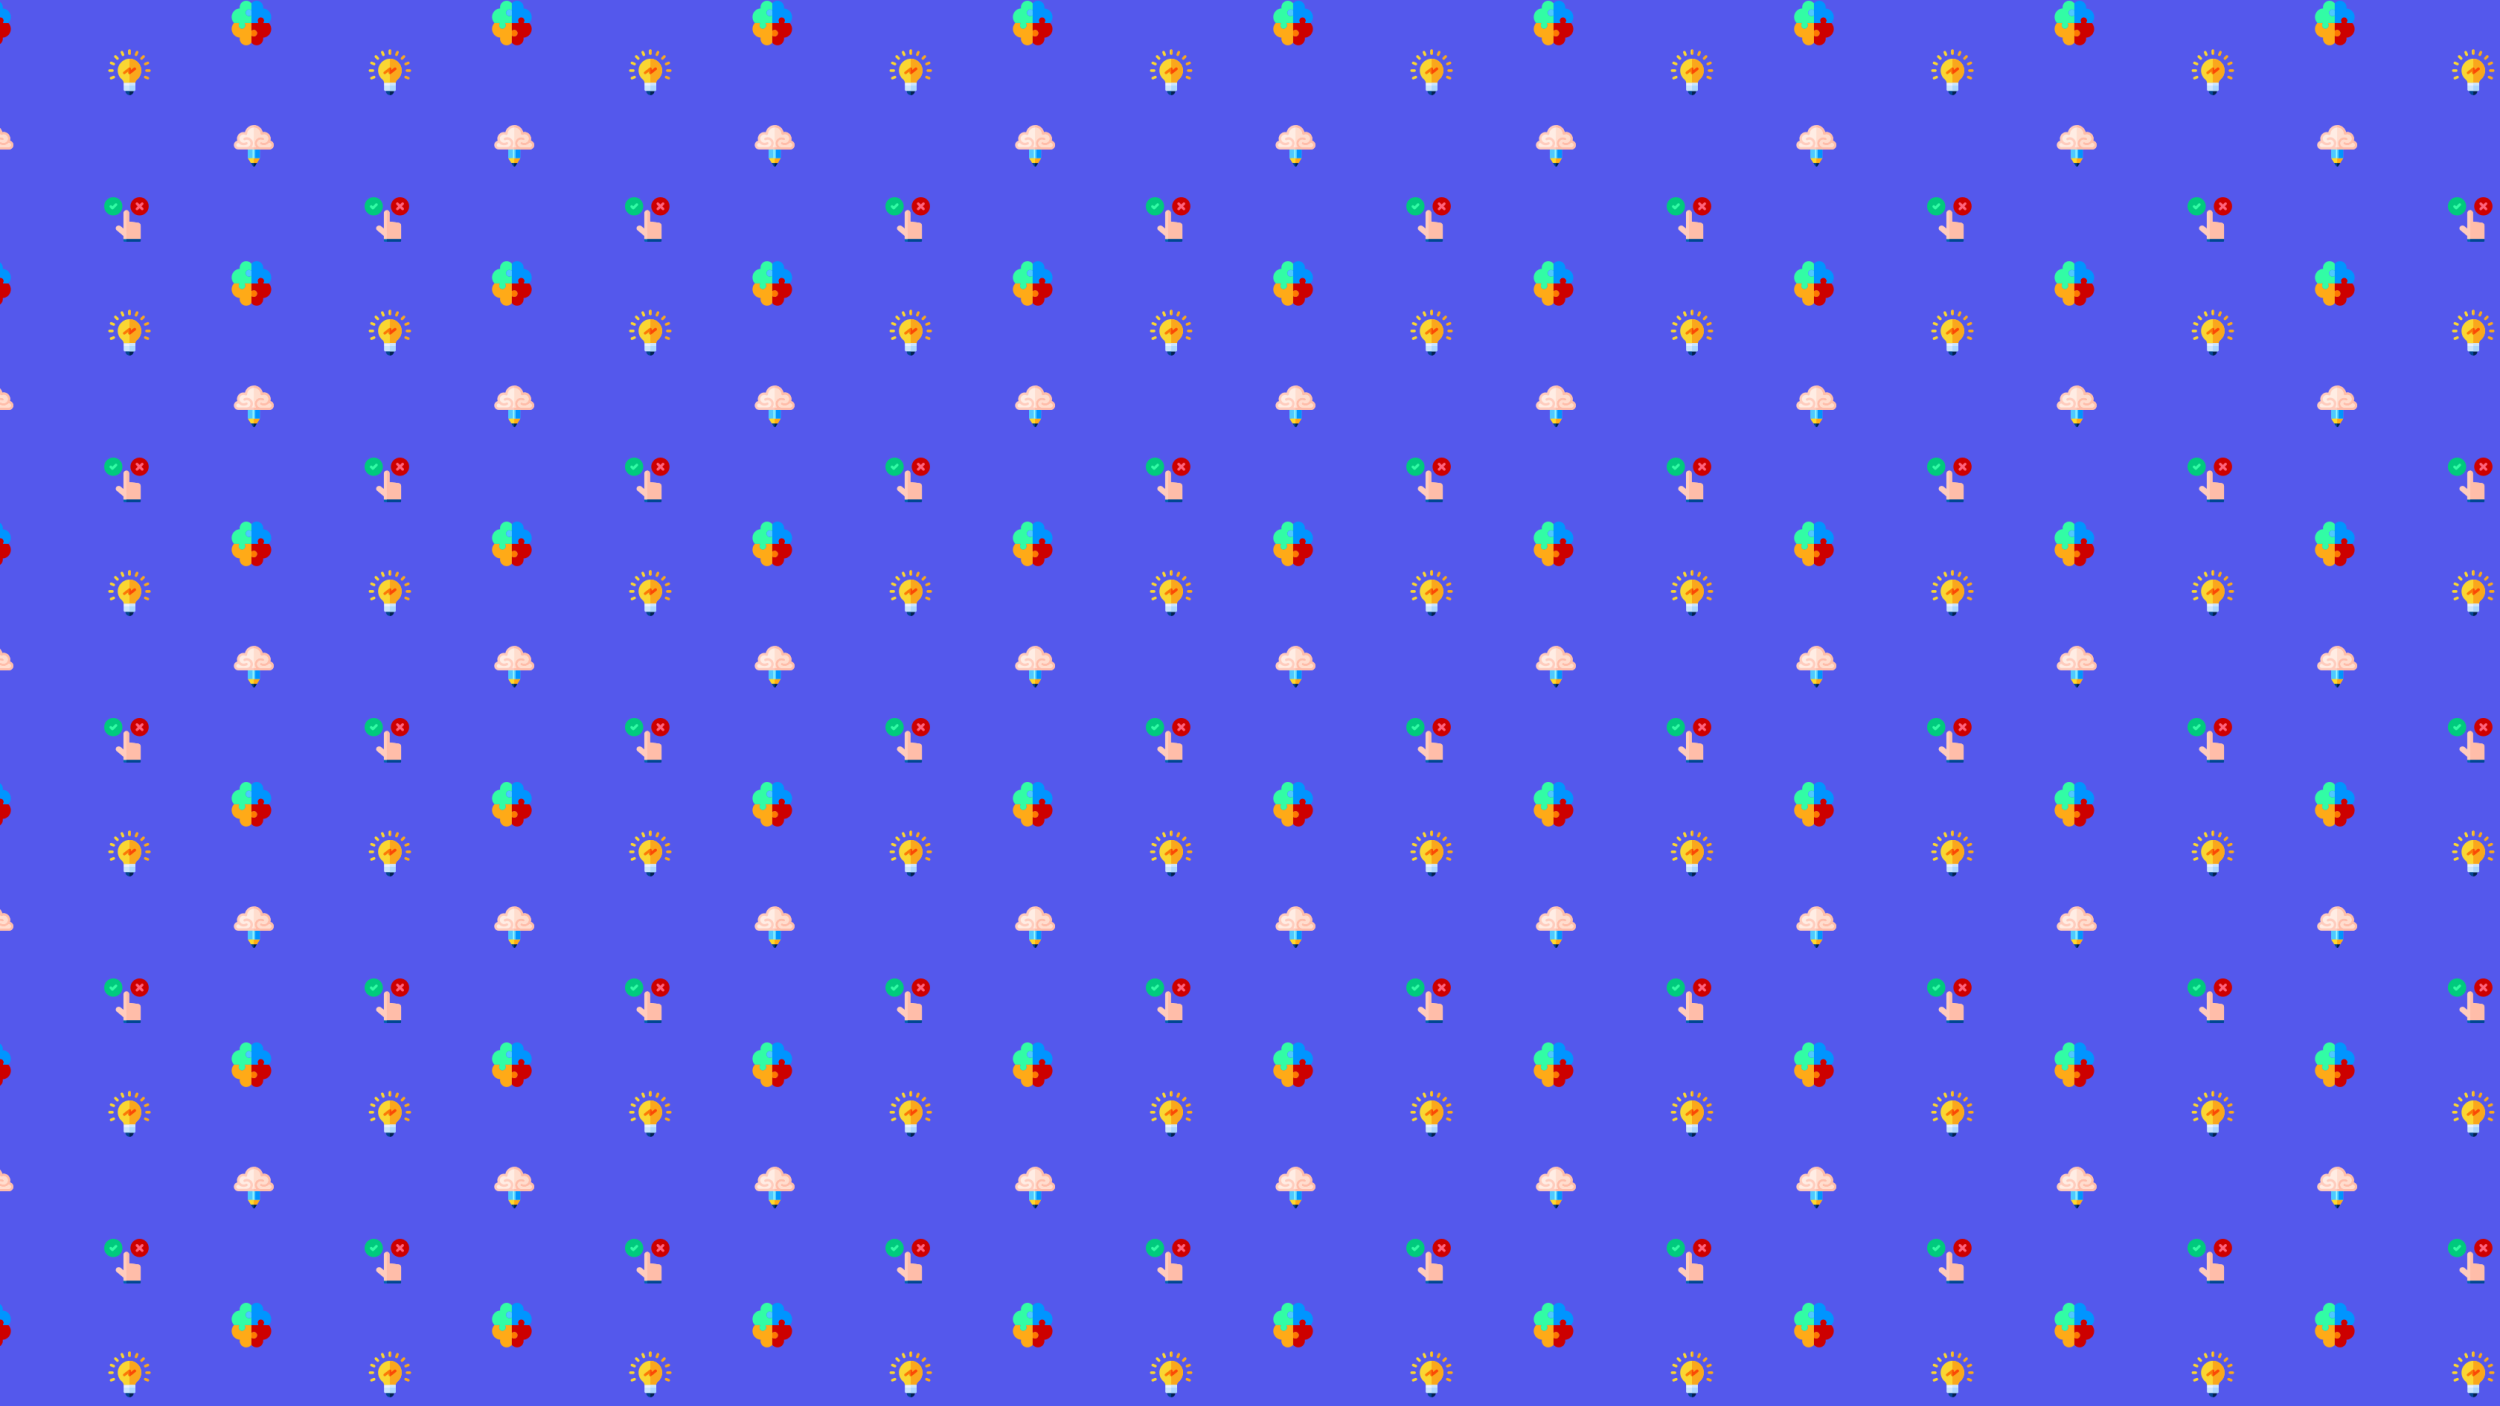 <svg xmlns="http://www.w3.org/2000/svg" xmlns:xlink="http://www.w3.org/1999/xlink" xmlns:fi="http://pattern.flaticon.com/" x="0" y="0" width="3840" height="2160" viewBox="0 0 3360 1890"><rect x="0px" y="0px" width="100%" height="100%" opacity="1" fill="#5458ec"/><defs><g transform="matrix(0.12 0 0 0.12 143.33 66.354)" id="L1_40"><path d="m320.404 378 1.199-3c0-13.774 6.148-26.877 16.883-35.507 30.04-24.148 49.266-61.199 49.266-102.741 0-73.08-59.501-132.264-132.701-131.748-71.236.502-130.812 60.528-130.802 131.766.005 41.121 18.85 77.841 48.372 101.999 10.941 8.953 17.55 22.126 17.771 36.232l1.531 3h128.481z" fill="#ffda2d"/><path d="m387.75 236.75c0 41.54-19.22 78.59-49.26 102.74-10.74 8.63-16.89 21.74-16.89 35.51l-1.2 3h-64.4v-273c72.76 0 131.75 58.99 131.75 131.75z" fill="#ffaa17"/><path d="m210.5 461v5.5c0 25.129 20.371 45.5 45.5 45.5 25.129 0 45.5-20.371 45.5-45.5v-5.038z" fill="#004692"/><path d="m301.5 461.46v5.04c0 12.56-5.09 23.94-13.33 32.17-8.23 8.24-19.61 13.33-32.17 13.33v-50.77z" fill="#00204d"/><path d="m325.851 208.805c-5.078-6.545-14.5-7.734-21.046-2.656l-33.805 26.228v-14.377c0-12.456-14.359-19.484-24.195-11.851l-58 45c-6.545 5.078-7.735 14.501-2.656 21.046 5.085 6.555 14.51 7.728 21.046 2.656l33.805-26.228v14.377c0 12.455 14.359 19.485 24.195 11.851l58-45c6.545-5.078 7.735-14.501 2.656-21.046z" fill="#ff7900"/><path d="m323.19 229.85-58 45c-2.84 2.2-6.05 3.18-9.19 3.17v-75.04c7.73.04 15 6.16 15 15.02v14.38l33.81-26.23c6.54-5.08 15.96-3.89 21.04 2.66 5.08 6.54 3.89 15.96-2.66 21.04z" fill="#ff4800"/><path d="m256 0c-8.284 0-15 6.716-15 15v31c0 8.284 6.716 15 15 15s15-6.716 15-15v-31c0-8.284-6.716-15-15-15z" fill="#ffda2d"/><path d="m271 15v31c0 8.28-6.72 15-15 15v-61c8.28 0 15 6.72 15 15z" fill="#ffaa17"/><path d="m109.275 69.563c-5.857-5.858-15.355-5.858-21.213 0s-5.858 15.355 0 21.213l21.92 21.92c5.857 5.858 15.355 5.859 21.213 0 5.858-5.858 5.858-15.355 0-21.213z" fill="#ffda2d"/><path d="m79.5 237.5c0-8.284-6.716-15-15-15h-31c-8.284 0-15 6.716-15 15s6.716 15 15 15h31c8.284 0 15-6.716 15-15z" fill="#ffda2d"/><path d="m478.5 222.5h-31c-8.284 0-15 6.716-15 15s6.716 15 15 15h31c8.284 0 15-6.716 15-15s-6.716-15-15-15z" fill="#ffaa17"/><path d="m467.303 308.789-28.64-11.863c-7.653-3.171-16.428.464-19.599 8.118-3.17 7.654.464 16.428 8.118 19.599l28.64 11.863c7.683 3.183 16.44-.494 19.599-8.118 3.17-7.655-.464-16.429-8.118-19.599z" fill="#ffaa17"/><path d="m184.711 26.197c-3.171-7.653-11.945-11.287-19.599-8.118-7.654 3.17-11.288 11.945-8.118 19.599l11.863 28.64c3.166 7.642 11.934 11.293 19.599 8.118 7.654-3.17 11.288-11.945 8.118-19.599z" fill="#ffda2d"/><path d="m84.817 150.358-28.64-11.863c-7.654-3.171-16.428.464-19.599 8.118-3.17 7.654.464 16.428 8.118 19.599l28.64 11.863c7.683 3.183 16.44-.494 19.599-8.118 3.17-7.654-.464-16.429-8.118-19.599z" fill="#ffda2d"/><path d="m423.938 69.563c-5.857-5.858-15.355-5.858-21.213 0l-21.92 21.92c-5.858 5.858-5.858 15.355 0 21.213 5.857 5.858 15.355 5.859 21.213 0l21.92-21.92c5.857-5.859 5.857-15.356 0-21.213z" fill="#ffaa17"/><path d="m346.887 18.079c-7.654-3.169-16.428.464-19.599 8.118l-11.863 28.64c-3.17 7.654.464 16.428 8.118 19.599 1.877.777 3.821 1.146 5.734 1.146 5.886 0 11.471-3.487 13.864-9.264l11.863-28.64c3.171-7.655-.463-16.429-8.117-19.599z" fill="#ffaa17"/><path d="m73.337 296.926-28.64 11.863c-7.654 3.17-11.288 11.945-8.118 19.599 3.165 7.641 11.934 11.294 19.599 8.118l28.64-11.863c7.654-3.17 11.288-11.945 8.118-19.599-3.171-7.654-11.944-11.29-19.599-8.118z" fill="#ffda2d"/><path d="m419.064 169.957c3.165 7.641 11.934 11.294 19.599 8.118l28.64-11.863c7.654-3.17 11.288-11.945 8.118-19.599s-11.944-11.289-19.599-8.118l-28.64 11.863c-7.653 3.17-11.287 11.945-8.118 19.599z" fill="#ffaa17"/><path d="m321.602 375h-131.21v30l65.608 10 65.602-10z" fill="#edf5ff"/><path d="m321.6 375v30l-65.6 10v-40z" fill="#cee8ff"/><path d="m190.392 405v46c0 8.284 6.716 15 15 15h101.211c8.284 0 15-6.716 15-15v-46z" fill="#cee8ff"/><path d="m321.6 405v46c0 8.28-6.71 15-15 15h-50.6v-61z" fill="#aedaff"/></g><g transform="matrix(0.109 0 0 0.109 313.221 168.178)" id="L1_41"><path d="m219.879 467 24.535 38.356c5.986 8.924 19.155 8.844 25.025-.168l23.748-38.188-37.188-10z" fill="#004692"/><path d="m293.189 467-23.75 38.19c-3.13 4.81-8.35 7.07-13.44 6.78v-54.97z" fill="#00204d"/><path d="m330.499 407-74.5-10-74.5 10 38.38 60h73.308z" fill="#ffda2d"/><path d="m330.499 407-37.31 60h-37.19v-70z" fill="#ffaa17"/><path d="m330.499 290.59v116.41h-59.5l-15-10-15 10h-59.5v-116.41z" fill="#4ec9ff"/><path d="m330.499 290.59v116.41h-59.5l-15-10v-106.41z" fill="#0095ff"/><path d="m240.999 290.59h30v116.41h-30z" fill="#9bfcff"/><path d="m255.999 290.59h15v116.41h-15z" fill="#4ec9ff"/><path d="m459.145 191.981c19.431-57.843-31.19-118.318-93.918-104.652-11.176-49.67-55.797-87.329-109.478-87.329-53.418 0-98.096 37.063-109.19 87.386-62.476-13.867-113.827 46.451-94.169 104.702-24.201 5.78-42.391 26.825-42.391 53.482 0 30.338 24.682 55.02 55.02 55.02h381.96c30.338 0 55.02-24.682 55.02-55.02 0-26.831-18.454-47.981-42.854-53.589z" fill="#ffccbd"/><path d="m501.999 245.57c0 30.34-24.68 55.02-55.02 55.02h-190.98v-300.59c53.57.12 98.07 37.74 109.23 87.33 62.73-13.67 113.35 46.81 93.92 104.65 24.4 5.61 42.85 26.76 42.85 53.59z" fill="#ffbda9"/><path d="m446.979 270.59h-105.225c-22.527-.326-36.521-15.032-42.111-28.729-16.192-39.668 26.11-76.312 62.905-57.114 7.345 3.832 16.405.984 20.237-6.36 3.832-7.345.984-16.405-6.36-20.237-61.902-32.295-131.145 29.909-104.558 95.049 2.587 6.339 5.893 12.161 9.807 17.392h-51.85c3.913-5.231 7.219-11.052 9.807-17.392 26.596-65.162-42.683-127.33-104.558-95.049-7.345 3.832-10.192 12.893-6.36 20.237s12.892 10.193 20.237 6.36c36.775-19.189 79.105 17.423 62.905 57.114-5.59 13.696-19.584 28.402-42.111 28.729h-104.725c-13.796 0-25.02-11.224-25.02-25.02 0-16.609 15.098-27.082 29.303-24.676 24.267 27.72 68.535 36.286 103.593 16.238 7.192-4.112 9.688-13.276 5.576-20.467-4.113-7.192-13.277-9.688-20.467-5.576-42.211 24.138-92.445-16.014-77.023-61.209 10.078-29.535 43.843-42.84 71.184-28.847 9.711 4.969 21.369-1.787 21.822-12.732 1.816-43.907 37.731-78.3 81.763-78.3 44.076 0 80.145 34.338 82.115 78.173.488 10.857 12.029 17.61 21.733 12.723 27.07-13.635 60.846-.752 70.958 29.083 15.364 45.333-35.015 85.151-77.061 61.108-7.191-4.113-16.356-1.615-20.467 5.576-4.112 7.191-1.616 16.355 5.576 20.467 34.289 19.607 76.949 12.69 103.319-16.09 14.303-2.906 30.077 7.473 30.077 24.528-.001 13.797-11.225 25.021-25.021 25.021z" fill="#ffede4"/><path d="m471.999 245.57c0 13.8-11.22 25.02-25.02 25.02h-105.23c-22.52-.33-36.52-15.03-42.11-28.73-16.19-39.67 26.11-76.31 62.91-57.11 7.34 3.83 16.4.98 20.24-6.36 3.83-7.35.98-16.41-6.36-20.24-61.91-32.3-131.15 29.91-104.56 95.05 2.59 6.34 5.89 12.16 9.8 17.39h-25.67v-240.59c43.97.13 79.9 34.42 81.87 78.17.48 10.86 12.02 17.61 21.73 12.73 27.07-13.64 60.84-.76 70.96 29.08 15.36 45.33-35.02 85.15-77.06 61.11-7.2-4.11-16.36-1.62-20.47 5.57-4.11 7.2-1.62 16.36 5.57 20.47 34.29 19.61 76.95 12.69 103.32-16.09 14.31-2.9 30.08 7.47 30.08 24.53z" fill="#ffddce"/></g><g transform="matrix(0.117 0 0 0.117 140 265)" id="L1_42"><circle cx="407" cy="105" r="105" fill="#cd0000"/><path d="m428.213 105 19.644-19.644c5.858-5.857 5.858-15.355 0-21.213-5.857-5.857-15.355-5.857-21.213 0l-19.644 19.644-19.644-19.644c-5.857-5.857-15.355-5.857-21.213 0s-5.858 15.355 0 21.213l19.644 19.644-19.644 19.644c-5.858 5.857-5.858 15.355 0 21.213 5.858 5.859 15.355 5.858 21.213 0l19.644-19.644 19.644 19.644c5.858 5.859 15.355 5.858 21.213 0 5.858-5.857 5.858-15.355 0-21.213z" fill="#ff637b"/><circle cx="105" cy="105" r="105" fill="#00ca7d"/><path d="m146.606 74.394c-5.857-5.857-15.355-5.857-21.213 0l-30.393 30.393-8.394-8.394c-5.857-5.857-15.355-5.857-21.213 0s-5.858 15.355 0 21.213l19 19c5.858 5.859 15.355 5.858 21.213 0l41-41c5.859-5.857 5.859-15.355 0-21.212z" fill="#32fca5"/><path d="m231.521 492h178l9.999-10s.001-158.041.001-155.411c0-16.648-12.4-30.689-28.92-32.747l-103.08-12.842v-99c0-18.225-14.775-33-33-33-18.225 0-33 14.775-33 33v177.987l-31.223-26.199c-13.934-11.692-35.857-10.734-48.718 2.127-12.862 12.862-11.984 32.95 1.949 44.642l77.992 65.443-.001 36z" fill="#ffccbd"/><path d="m419.52 326.56v155.44l-10 10h-153.52v-342.97c17.54.78 31.52 15.24 31.52 32.97v99l103.08 12.84c16.51 2.06 28.9 16.08 28.92 32.72z" fill="#ffbda9"/><path d="m419.52 482v20c0 5.523-4.477 10-10 10h-178c-5.523 0-10-4.477-10-10v-20z" fill="#0066b2"/><path d="m419.52 482v20c0 5.52-4.48 10-10 10h-153.52v-30z" fill="#004692"/></g><g transform="matrix(0.117 0 0 0.117 308 1)" id="L1_43"><path d="m283.559 335.123c-7.899 0-15.233 2.438-21.286 6.603-2.659 1.829-6.275-.07-6.275-3.297v-82.929h-73.941c-3.225 0-5.129 3.613-3.301 6.27 4.662 6.772 7.162 15.149 6.502 24.126-1.357 18.464-16.327 33.365-34.799 34.646-21.968 1.523-40.263-15.845-40.263-37.485 0-7.898 2.439-15.231 6.604-21.283 1.83-2.659-.07-6.274-3.298-6.274h-56.976c-58.758 60.266-19.539 163.03 65.517 167.397-8.78 46.365 26.97 89.104 73.821 89.104 24.565 0 46.417-11.851 60.134-30.133v-74.894c0-3.225 3.614-5.129 6.271-3.3 6.773 4.661 15.151 7.161 24.13 6.501 18.466-1.357 33.37-16.325 34.651-34.794 1.523-21.965-15.848-40.258-37.491-40.258z" fill="#ffaa17"/><path d="m116.8 261.773c-4.165 6.052-6.604 13.385-6.604 21.283 0 21.639 18.296 39.008 40.263 37.485 18.472-1.281 33.442-16.183 34.799-34.646.66-8.977-1.84-17.354-6.502-24.126-1.829-2.656.076-6.27 3.301-6.27h73.941v-82.929c0-3.225-3.614-5.129-6.271-3.3-6.773 4.661-15.151 7.161-24.13 6.501-18.466-1.357-33.37-16.325-34.651-34.794-1.523-21.965 15.848-40.258 37.49-40.258 7.899 0 15.233 2.438 21.286 6.603 2.659 1.829 6.275-.07 6.275-3.297v-73.892c-13.716-18.282-35.567-30.133-60.133-30.133-46.494 0-82.084 42.084-74 88.11-84.802 4.506-124.133 107.084-65.338 167.389h56.976c3.228 0 5.128 3.615 3.298 6.274z" fill="#32fca5"/><path d="m455.687 255.499h-57.193c-3.225 0-5.129-3.613-3.301-6.27 4.662-6.772 7.162-15.149 6.502-24.126-1.357-18.464-16.327-33.366-34.799-34.646-21.968-1.523-40.263 15.845-40.263 37.485 0 7.898 2.439 15.231 6.604 21.283 1.83 2.658-.07 6.274-3.298 6.274h-73.941v82.929c0 3.227 3.616 5.127 6.275 3.297 6.053-4.164 13.387-6.603 21.286-6.603 21.643 0 39.014 18.293 37.49 40.258-1.281 18.469-16.185 33.437-34.651 34.794-8.979.66-17.357-1.84-24.13-6.501-2.657-1.828-6.271.076-6.271 3.3v74.894c13.718 18.282 35.569 30.133 60.135 30.133 46.494 0 82.084-42.084 74-88.11 85.48-4.542 123.747-107.947 65.433-168.262.041-.043.08-.086.122-.129z" fill="#cd0000"/><path d="m255.998 406.973c0-3.225 3.614-5.129 6.271-3.3 6.773 4.661 15.151 7.161 24.13 6.501 18.466-1.357 33.37-16.325 34.651-34.794 1.523-21.965-15.848-40.258-37.49-40.258-7.899 0-15.233 2.438-21.286 6.603-2.659 1.829-6.275-.07-6.275-3.297v68.545z" fill="#ff7900"/><path d="m389.953 89.104c8.78-46.366-26.97-89.104-73.821-89.104-24.565 0-46.417 11.851-60.134 30.133v73.892c0 3.227-3.616 5.127-6.275 3.297-6.053-4.164-13.387-6.603-21.286-6.603-21.643 0-39.014 18.293-37.49 40.258 1.281 18.469 16.185 33.437 34.651 34.794 8.979.66 17.357-1.84 24.13-6.501 2.657-1.828 6.271.076 6.271 3.3v82.929h73.941c3.228 0 5.127-3.615 3.298-6.274-4.165-6.052-6.604-13.385-6.604-21.283 0-21.639 18.295-39.008 40.263-37.485 18.472 1.281 33.442 16.183 34.799 34.646.66 8.977-1.84 17.354-6.502 24.126-1.829 2.656.076 6.27 3.301 6.27h57.193c58.729-59.496 18.649-162.063-65.735-166.395z" fill="#0095ff"/><path d="m249.723 107.322c-6.053-4.164-13.387-6.603-21.286-6.603-21.643 0-39.014 18.293-37.49 40.258 1.281 18.469 16.185 33.437 34.651 34.794 8.979.66 17.357-1.84 24.13-6.501 2.657-1.828 6.271.076 6.271 3.3v-68.545c-.001 3.227-3.617 5.126-6.276 3.297z" fill="#4ec9ff"/></g></defs><g fi:class="KUsePattern" opacity="0.97"><pattern id="pattern_L1_40" width="350" height="350" patternUnits="userSpaceOnUse"><use xlink:href="#L1_40" x="-350" y="-350"/><use xlink:href="#L1_40" x="0" y="-350"/><use xlink:href="#L1_40" x="350" y="-350"/><use xlink:href="#L1_40" x="-350" y="0"/><use xlink:href="#L1_40" x="0" y="0"/><use xlink:href="#L1_40" x="350" y="0"/><use xlink:href="#L1_40" x="-350" y="350"/><use xlink:href="#L1_40" x="0" y="350"/><use xlink:href="#L1_40" x="350" y="350"/></pattern><rect x="0" y="0" width="100%" height="100%" fill="url(#pattern_L1_40)"/></g><g fi:class="KUsePattern"><pattern id="pattern_L1_41" width="350" height="350" patternUnits="userSpaceOnUse"><use xlink:href="#L1_41" x="-350" y="-350"/><use xlink:href="#L1_41" x="0" y="-350"/><use xlink:href="#L1_41" x="350" y="-350"/><use xlink:href="#L1_41" x="-350" y="0"/><use xlink:href="#L1_41" x="0" y="0"/><use xlink:href="#L1_41" x="350" y="0"/><use xlink:href="#L1_41" x="-350" y="350"/><use xlink:href="#L1_41" x="0" y="350"/><use xlink:href="#L1_41" x="350" y="350"/></pattern><rect x="0" y="0" width="100%" height="100%" fill="url(#pattern_L1_41)"/></g><g fi:class="KUsePattern"><pattern id="pattern_L1_42" width="350" height="350" patternUnits="userSpaceOnUse"><use xlink:href="#L1_42" x="-350" y="-350"/><use xlink:href="#L1_42" x="0" y="-350"/><use xlink:href="#L1_42" x="350" y="-350"/><use xlink:href="#L1_42" x="-350" y="0"/><use xlink:href="#L1_42" x="0" y="0"/><use xlink:href="#L1_42" x="350" y="0"/><use xlink:href="#L1_42" x="-350" y="350"/><use xlink:href="#L1_42" x="0" y="350"/><use xlink:href="#L1_42" x="350" y="350"/></pattern><rect x="0" y="0" width="100%" height="100%" fill="url(#pattern_L1_42)"/></g><g fi:class="KUsePattern"><pattern id="pattern_L1_43" width="350" height="350" patternUnits="userSpaceOnUse"><use xlink:href="#L1_43" x="-350" y="-350"/><use xlink:href="#L1_43" x="0" y="-350"/><use xlink:href="#L1_43" x="350" y="-350"/><use xlink:href="#L1_43" x="-350" y="0"/><use xlink:href="#L1_43" x="0" y="0"/><use xlink:href="#L1_43" x="350" y="0"/><use xlink:href="#L1_43" x="-350" y="350"/><use xlink:href="#L1_43" x="0" y="350"/><use xlink:href="#L1_43" x="350" y="350"/></pattern><rect x="0" y="0" width="100%" height="100%" fill="url(#pattern_L1_43)"/></g></svg>